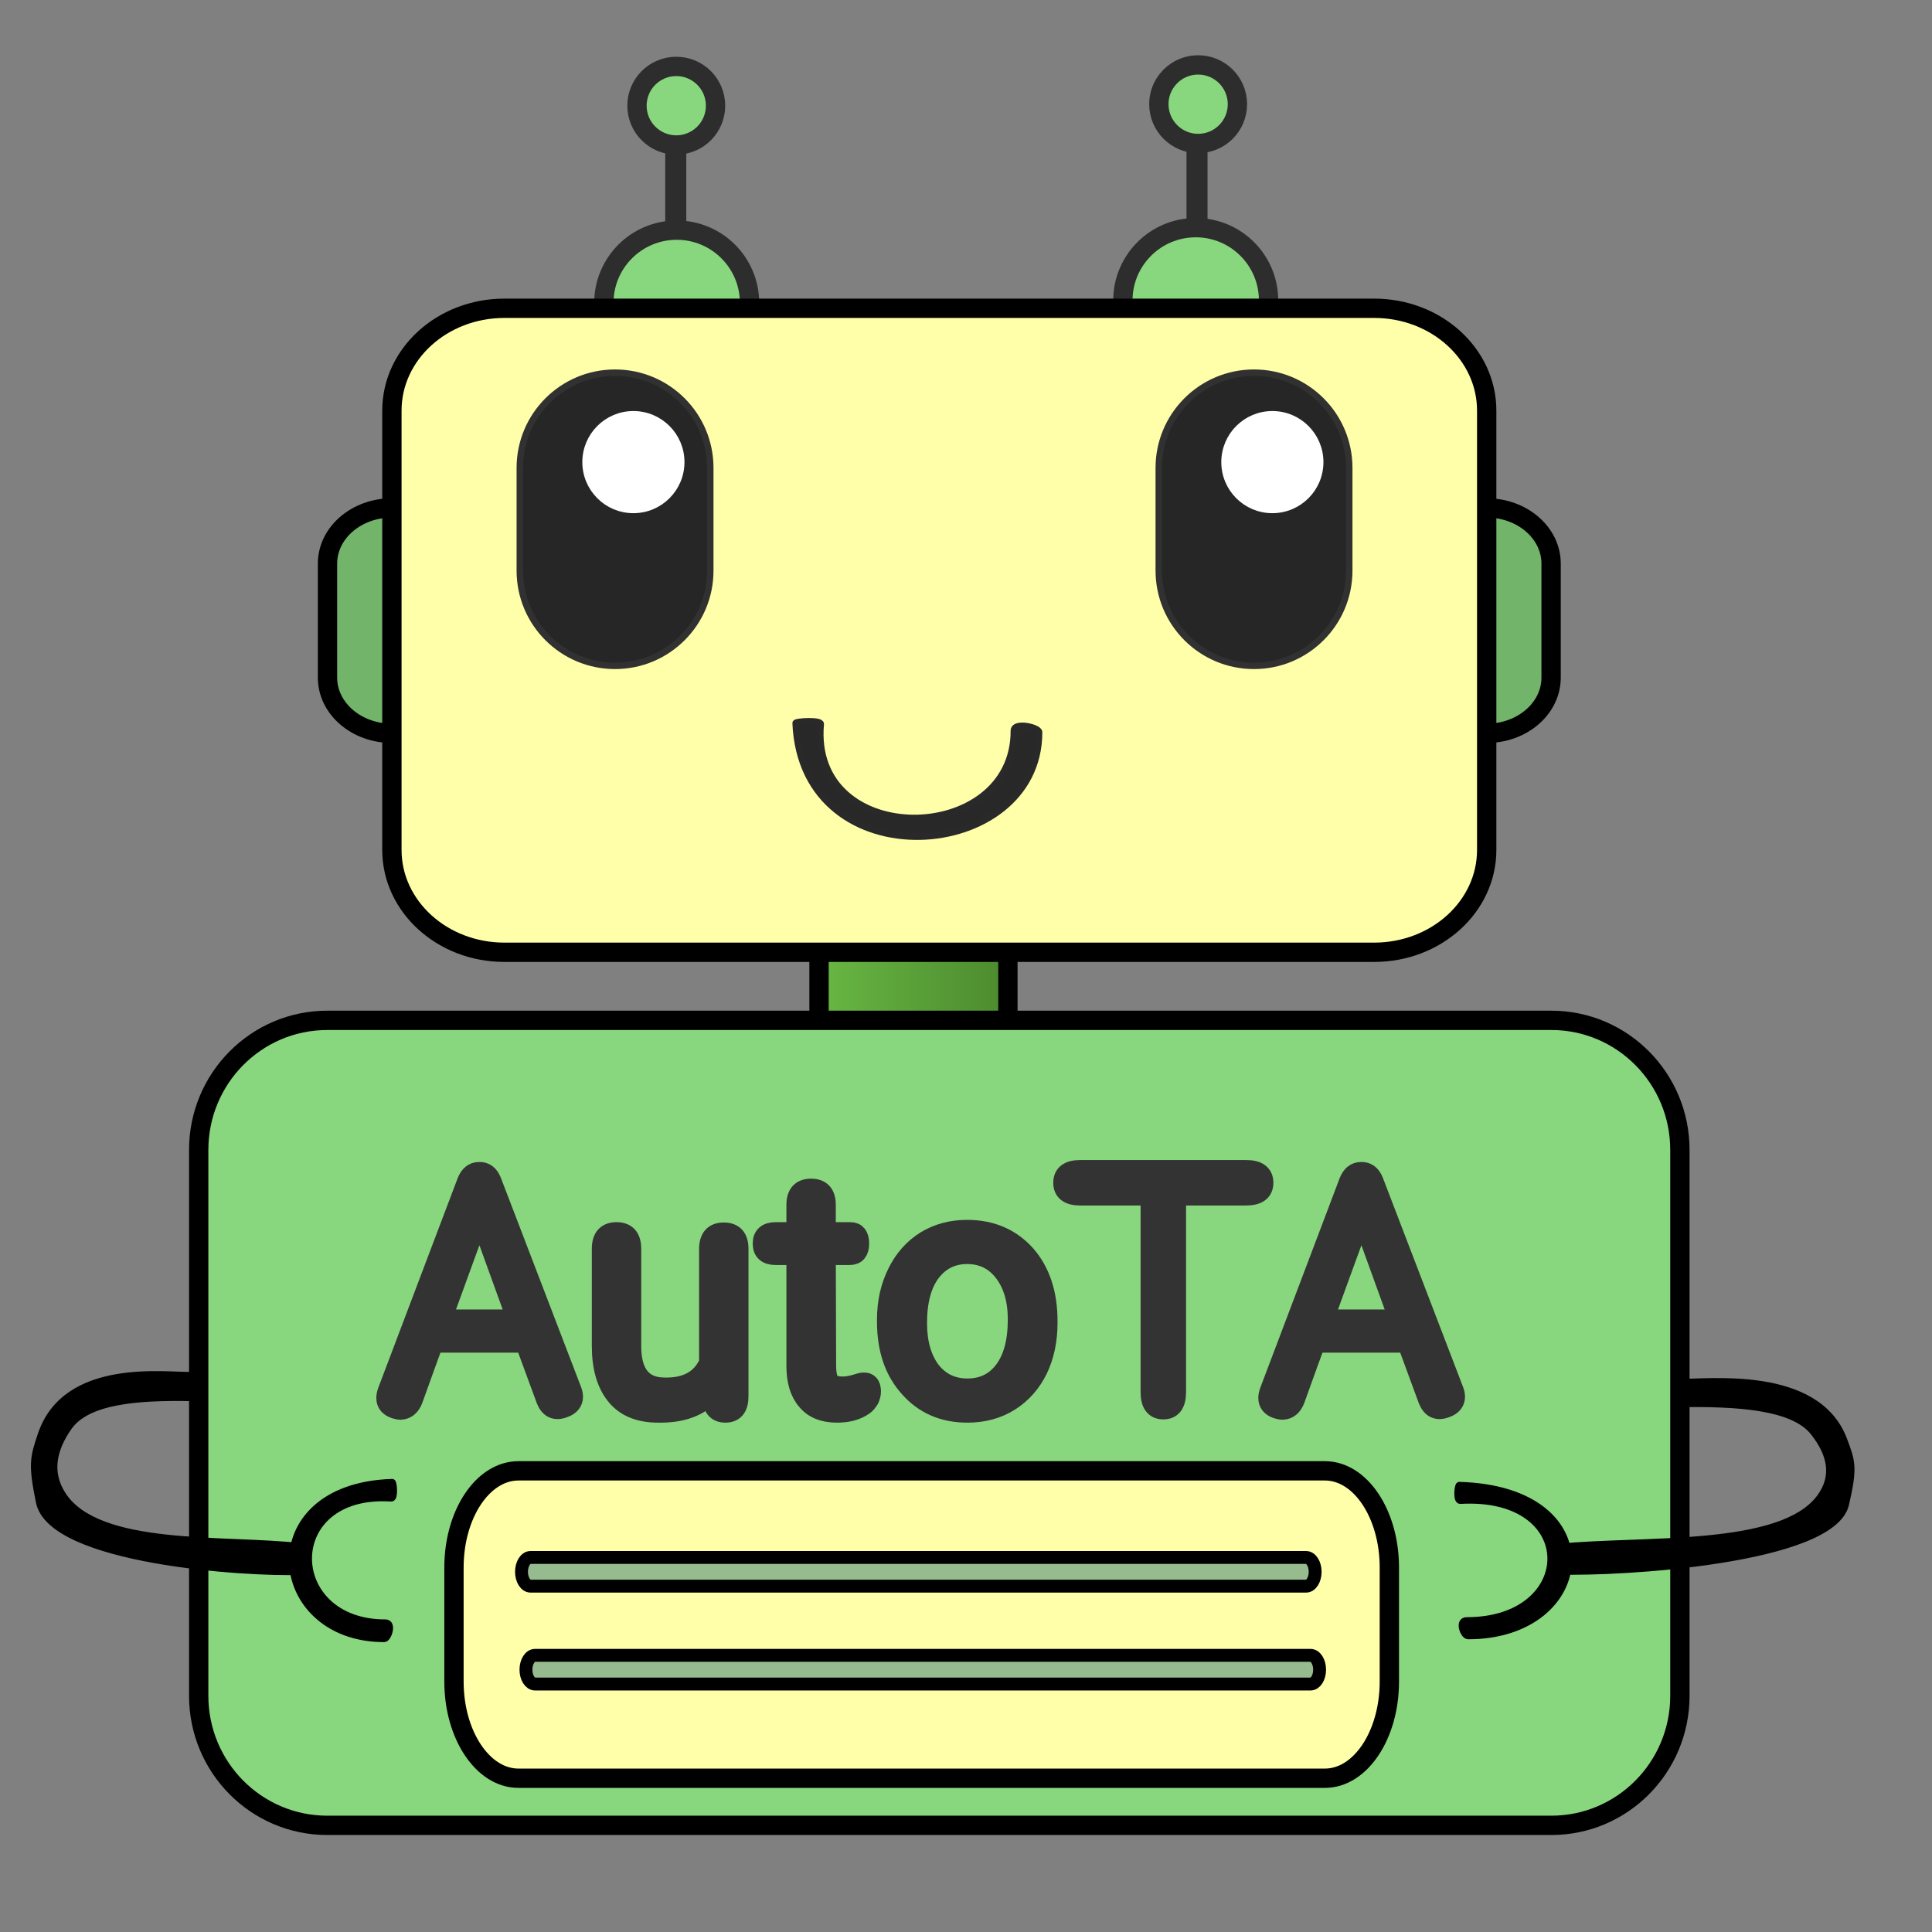 <svg clip-rule="evenodd" fill-rule="evenodd" stroke-linecap="round" stroke-linejoin="round" viewBox="0 0 300 300" xmlns="http://www.w3.org/2000/svg" xmlns:xlink="http://www.w3.org/1999/xlink"><rect x="0" y="0" width="300" height="300" fill="#808080" stroke="none"/><linearGradient id="a" gradientUnits="userSpaceOnUse" x1="127.177" x2="156.507" y1="157.844" y2="157.844"><stop offset="0" stop-color="#68b743"/><stop offset="1" stop-color="#4c8a2e"/></linearGradient><g stroke-linecap="butt" stroke-linejoin="round"><g stroke-width="3"><path d="m127.177 147.723h29.33v20.242h-29.33z" fill="url(#a)" stroke="#000"/><path d="m60.854 78.869c5.523 0 10 3.873 10 8.652v17.698c0 4.778-4.477 8.651-10 8.651-5.523 0-10-3.873-10-8.651v-17.698c0-4.778 4.477-8.652 10-8.652z" fill="#72b46a" stroke="#000"/><path d="m230.854 78.869c5.523 0 10 3.873 10 8.652v17.698c0 4.778-4.477 8.651-10 8.651-5.523 0-10-3.873-10-8.651v-17.698c0-4.778 4.477-8.652 10-8.652z" fill="#72b46a" stroke="#000"/><path d="m105.078 35.736c6.248 0 11.313 5.065 11.313 11.313 0 6.248-5.065 11.313-11.313 11.313-6.248 0-11.313-5.065-11.313-11.313 0-6.248 5.065-11.313 11.313-11.313z" fill="#88d77e" stroke="#2d2d2d"/><path d="m185.672 35.35c6.248 0 11.313 5.065 11.313 11.313 0 6.248-5.065 11.313-11.313 11.313-6.248 0-11.313-5.065-11.313-11.313 0-6.248 5.065-11.313 11.313-11.313z" fill="#88d77e" stroke="#2d2d2d"/><path d="m78.329 47.869h135.05c9.651 0 17.475 7.113 17.475 15.888v68.224c0 8.775-7.824 15.888-17.475 15.888h-135.05c-9.651 0-17.475-7.113-17.475-15.888v-68.224c0-8.775 7.824-15.888 17.475-15.888z" fill="#fffea9" stroke="#000"/></g><path d="m95.503 57.869c8.168 0 14.789 6.621 14.789 14.789v15.945c0 8.168-6.621 14.79-14.789 14.79-8.168 0-14.789-6.622-14.789-14.79v-15.945c0-8.168 6.621-14.789 14.789-14.789z" fill="#262626" stroke="#313131"/><path d="m98.354 64.326c4.103 0 7.43 3.326 7.43 7.43 0 4.104-3.327 7.43-7.43 7.43-4.104 0-7.43-3.326-7.43-7.43 0-4.104 3.327-7.43 7.43-7.43z" fill="#fff" stroke="#fff"/><path d="m194.721 57.869c8.168 0 14.789 6.621 14.789 14.789v15.945c0 8.168-6.621 14.79-14.789 14.79-8.167 0-14.789-6.622-14.789-14.79v-15.945c0-8.168 6.622-14.789 14.789-14.789z" fill="#262626" stroke="#313131"/><path d="m197.572 64.326c4.103 0 7.43 3.326 7.43 7.43 0 4.104-3.327 7.43-7.43 7.43-4.104 0-7.43-3.326-7.43-7.43 0-4.104 3.326-7.43 7.43-7.43z" fill="#fff" stroke="#fff"/><path d="m157.429 113.47c-.005-1.454 3.922-.541 3.923.223.025 20.442-36.787 23.301-37.81-1.423-.011-.271 3.967-.517 3.906.165-1.756 19.504 30.044 19.014 29.981 1.035z" fill="#282828" stroke="#292929"/><path d="m50.815 158.439h190.078c11.024 0 19.961 9.009 19.961 20.121v84.758c0 11.112-8.937 20.121-19.961 20.121h-190.078c-11.024 0-19.961-9.009-19.961-20.121v-84.758c0-11.112 8.937-20.121 19.961-20.121z" fill="#88d77e" stroke="#000" stroke-width="3"/><g stroke="#000"><path d="m46.88 240.134c1.272.147.475 3.898-.196 3.922-8.463.305-38.718-1.646-40.604-10.802-1.232-5.982-.893-6.962.272-10.454 3.842-11.519 19.497-9.145 23.282-9.276.238-.008.919 3.561.318 3.548-8.817-.195-16.442.493-19.271 4.539-2.467 3.528-3.138 7.078-.946 10.487 5.481 8.525 25.151 6.651 37.146 8.036z"/><path d="m59.855 251.961c1.279-.004.475 2.524-.196 2.525-17.983.016-20.498-23.681 1.252-24.34.238-.007.454 2.554-.145 2.514-17.157-1.13-16.727 19.341-.91 19.301z"/></g><g stroke="#000"><path d="m241.946 240.223c-1.393.142-.52 3.754.215 3.778 9.264.294 42.385-1.585 44.449-10.403 1.349-5.76.978-6.704-.297-10.068-4.206-11.092-21.343-8.805-25.487-8.932-.26-.008-1.006 3.43-.347 3.417 9.652-.188 17.999.475 21.096 4.371 2.7 3.397 3.435 6.816 1.035 10.099-6 8.21-27.533 6.405-40.664 7.738z"/><path d="m227.743 251.613c-1.401-.003-.521 2.431.214 2.432 19.686.015 22.44-22.806-1.37-23.44-.26-.007-.497 2.459.159 2.421 18.783-1.088 18.311 18.626.997 18.587z"/></g><g fill="#333" stroke="#333" stroke-width="3"><path d="m81.514 208.542c-2.37 0-7.093 0-14.168 0-.542 1.456-1.608 4.401-3.199 8.836-.406 1.015-1.05 1.54-1.93 1.574-.271 0-.559-.051-.863-.152-.948-.305-1.422-.881-1.422-1.727 0-.339.085-.728.254-1.168 2.742-7.211 6.839-18.027 12.289-32.449.406-1.016 1.05-1.524 1.93-1.524.914-.033 1.574.474 1.98 1.524 2.776 7.211 6.923 18.027 12.441 32.449.135.372.203.694.203.965 0 .846-.491 1.439-1.473 1.777-1.32.508-2.251.085-2.793-1.269-.711-1.964-1.794-4.909-3.25-8.836zm-12.848-3.707h11.527c-.948-2.641-2.861-7.922-5.738-15.844-.982 2.641-2.912 7.922-5.789 15.844z"/><path d="m110.561 216.261c-1.828 2.166-4.621 3.216-8.379 3.148-2.912 0-5.095-.897-6.551-2.691-1.49-1.829-2.234-4.401-2.234-7.719 0-3.352 0-8.379 0-15.082 0-1.761.779-2.641 2.336-2.641s2.336.88 2.336 2.641v15.082c0 4.164 1.625 6.297 4.875 6.398 3.554.136 5.924-1.134 7.109-3.808 0-3.927 0-9.801 0-17.621 0-1.761.779-2.641 2.336-2.641s2.336.863 2.336 2.59v22.902c0 1.727-.694 2.59-2.082 2.59s-2.082-.863-2.082-2.59c0-.101 0-.288 0-.558z"/><path d="m128.283 187.112v4.164h3.758c.948 0 1.422.61 1.422 1.828 0 1.219-.508 1.828-1.523 1.828-.61 0-1.828 0-3.657 0 0 2.878.017 8.599.051 17.164 0 1.084.153 1.879.457 2.387.305.508.999.762 2.082.762.711 0 1.575-.169 2.59-.508.305-.101.61-.135.914-.101.305.033.542.186.711.457.102.169.169.44.203.812v.203c0 .305-.067.626-.203.965-.068.203-.203.423-.406.66-.169.237-.389.44-.66.61-1.05.71-2.404 1.066-4.063 1.066-2.099 0-3.673-.643-4.722-1.93-1.084-1.252-1.625-3.047-1.625-5.383 0-3.825 0-9.546 0-17.164-.542 0-1.592 0-3.149 0-1.388 0-2.082-.609-2.082-1.828 0-1.218.694-1.828 2.082-1.828h3.149c0-.677 0-2.065 0-4.164 0-1.726.778-2.59 2.336-2.59 1.557 0 2.335.864 2.335 2.59z"/><path d="m137.678 204.886c0-2.675.542-5.096 1.625-7.262 1.049-2.133 2.522-3.792 4.418-4.977 1.896-1.151 4.046-1.726 6.449-1.726 3.724 0 6.754 1.286 9.09 3.859 2.302 2.607 3.453 6.06 3.453 10.359v.305c0 2.675-.508 5.078-1.523 7.211-1.05 2.133-2.522 3.792-4.418 4.977s-4.08 1.777-6.551 1.777c-3.724 0-6.737-1.303-9.039-3.91-2.336-2.573-3.504-5.992-3.504-10.258 0-.068 0-.186 0-.355zm4.773.558c0 3.047.694 5.501 2.082 7.363 1.422 1.829 3.318 2.743 5.688 2.743 2.404 0 4.299-.931 5.687-2.793 1.389-1.862 2.083-4.486 2.083-7.871 0-3.013-.711-5.451-2.133-7.313s-3.318-2.793-5.688-2.793c-2.302 0-4.164.914-5.586 2.742-1.422 1.862-2.133 4.503-2.133 7.922z"/><path d="m193.487 185.69c-1.795 0-5.4 0-10.817 0v30.469c0 1.828-.677 2.742-2.031 2.742s-2.031-.914-2.031-2.742c0-6.771 0-16.927 0-30.469-1.828 0-5.451 0-10.867 0-1.795 0-2.692-.677-2.692-2.031s.897-2.031 2.692-2.031h25.746c1.828 0 2.742.677 2.742 2.031s-.914 2.031-2.742 2.031z"/><path d="m218.471 208.542c-2.37 0-7.092 0-14.168 0-.542 1.456-1.608 4.401-3.199 8.836-.406 1.015-1.05 1.54-1.93 1.574-.271 0-.558-.051-.863-.152-.948-.305-1.422-.881-1.422-1.727 0-.339.085-.728.254-1.168 2.742-7.211 6.838-18.027 12.289-32.449.406-1.016 1.049-1.524 1.93-1.524.914-.033 1.574.474 1.98 1.524 2.776 7.211 6.923 18.027 12.441 32.449.136.372.204.694.204.965 0 .846-.491 1.439-1.473 1.777-1.32.508-2.251.085-2.793-1.269-.711-1.964-1.794-4.909-3.25-8.836zm-12.848-3.707h11.528c-.948-2.641-2.861-7.922-5.739-15.844-.981 2.641-2.911 7.922-5.789 15.844z"/></g><path d="m80.493 228.392h125.245c5.523 0 10 6.721 10 15.011v17.709c0 8.29-4.477 15.011-10 15.011h-125.245c-5.523 0-10-6.721-10-15.011v-17.709c0-8.29 4.477-15.011 10-15.011z" fill="#fffea9" stroke="#000" stroke-width="3"/><path d="m82.388 241.841h120.419c.778 0 1.409.998 1.409 2.229 0 1.231-.631 2.228-1.409 2.228h-120.419c-.778 0-1.409-.997-1.409-2.228 0-1.231.631-2.229 1.409-2.229z" fill="#95bb8f" stroke="#000" stroke-width="2"/><path d="m83.079 257.04h120.419c.778 0 1.409.998 1.409 2.228 0 1.231-.631 2.229-1.409 2.229h-120.419c-.778 0-1.409-.998-1.409-2.229 0-1.23.631-2.228 1.409-2.228z" fill="#95bb8f" stroke="#000" stroke-width="2"/><path d="m105.01 10.313c3.369 0 6.1 2.731 6.1 6.1 0 3.369-2.731 6.1-6.1 6.1-3.369 0-6.1-2.731-6.1-6.1 0-3.369 2.731-6.1 6.1-6.1z" fill="#88d77e" stroke="#2d2d2d" stroke-width="3"/><path d="m186.047 10.079c3.369 0 6.1 2.731 6.1 6.1 0 3.369-2.731 6.1-6.1 6.1-3.369 0-6.1-2.731-6.1-6.1 0-1.906.875-3.608 2.244-4.727 1.051-.858 2.394-1.373 3.856-1.373z" fill="#88d77e" stroke="#2d2d2d" stroke-width="3"/><path d="m104.932 23.704c.074 0 .134.06.134.134v11.683c0 .074-.06.134-.134.134-.074 0-.134-.06-.134-.134v-11.683c0-.074.06-.134.134-.134z" fill="#f8f280" stroke="#2d2d2d" stroke-width="3"/><path d="m185.872 22.899c.074 0 .134.06.134.134v11.683c0 .074-.06.134-.134.134-.074 0-.134-.06-.134-.134v-11.683c0-.074.06-.134.134-.134z" fill="#f8f280" stroke="#2d2d2d" stroke-width="3"/></g></svg>